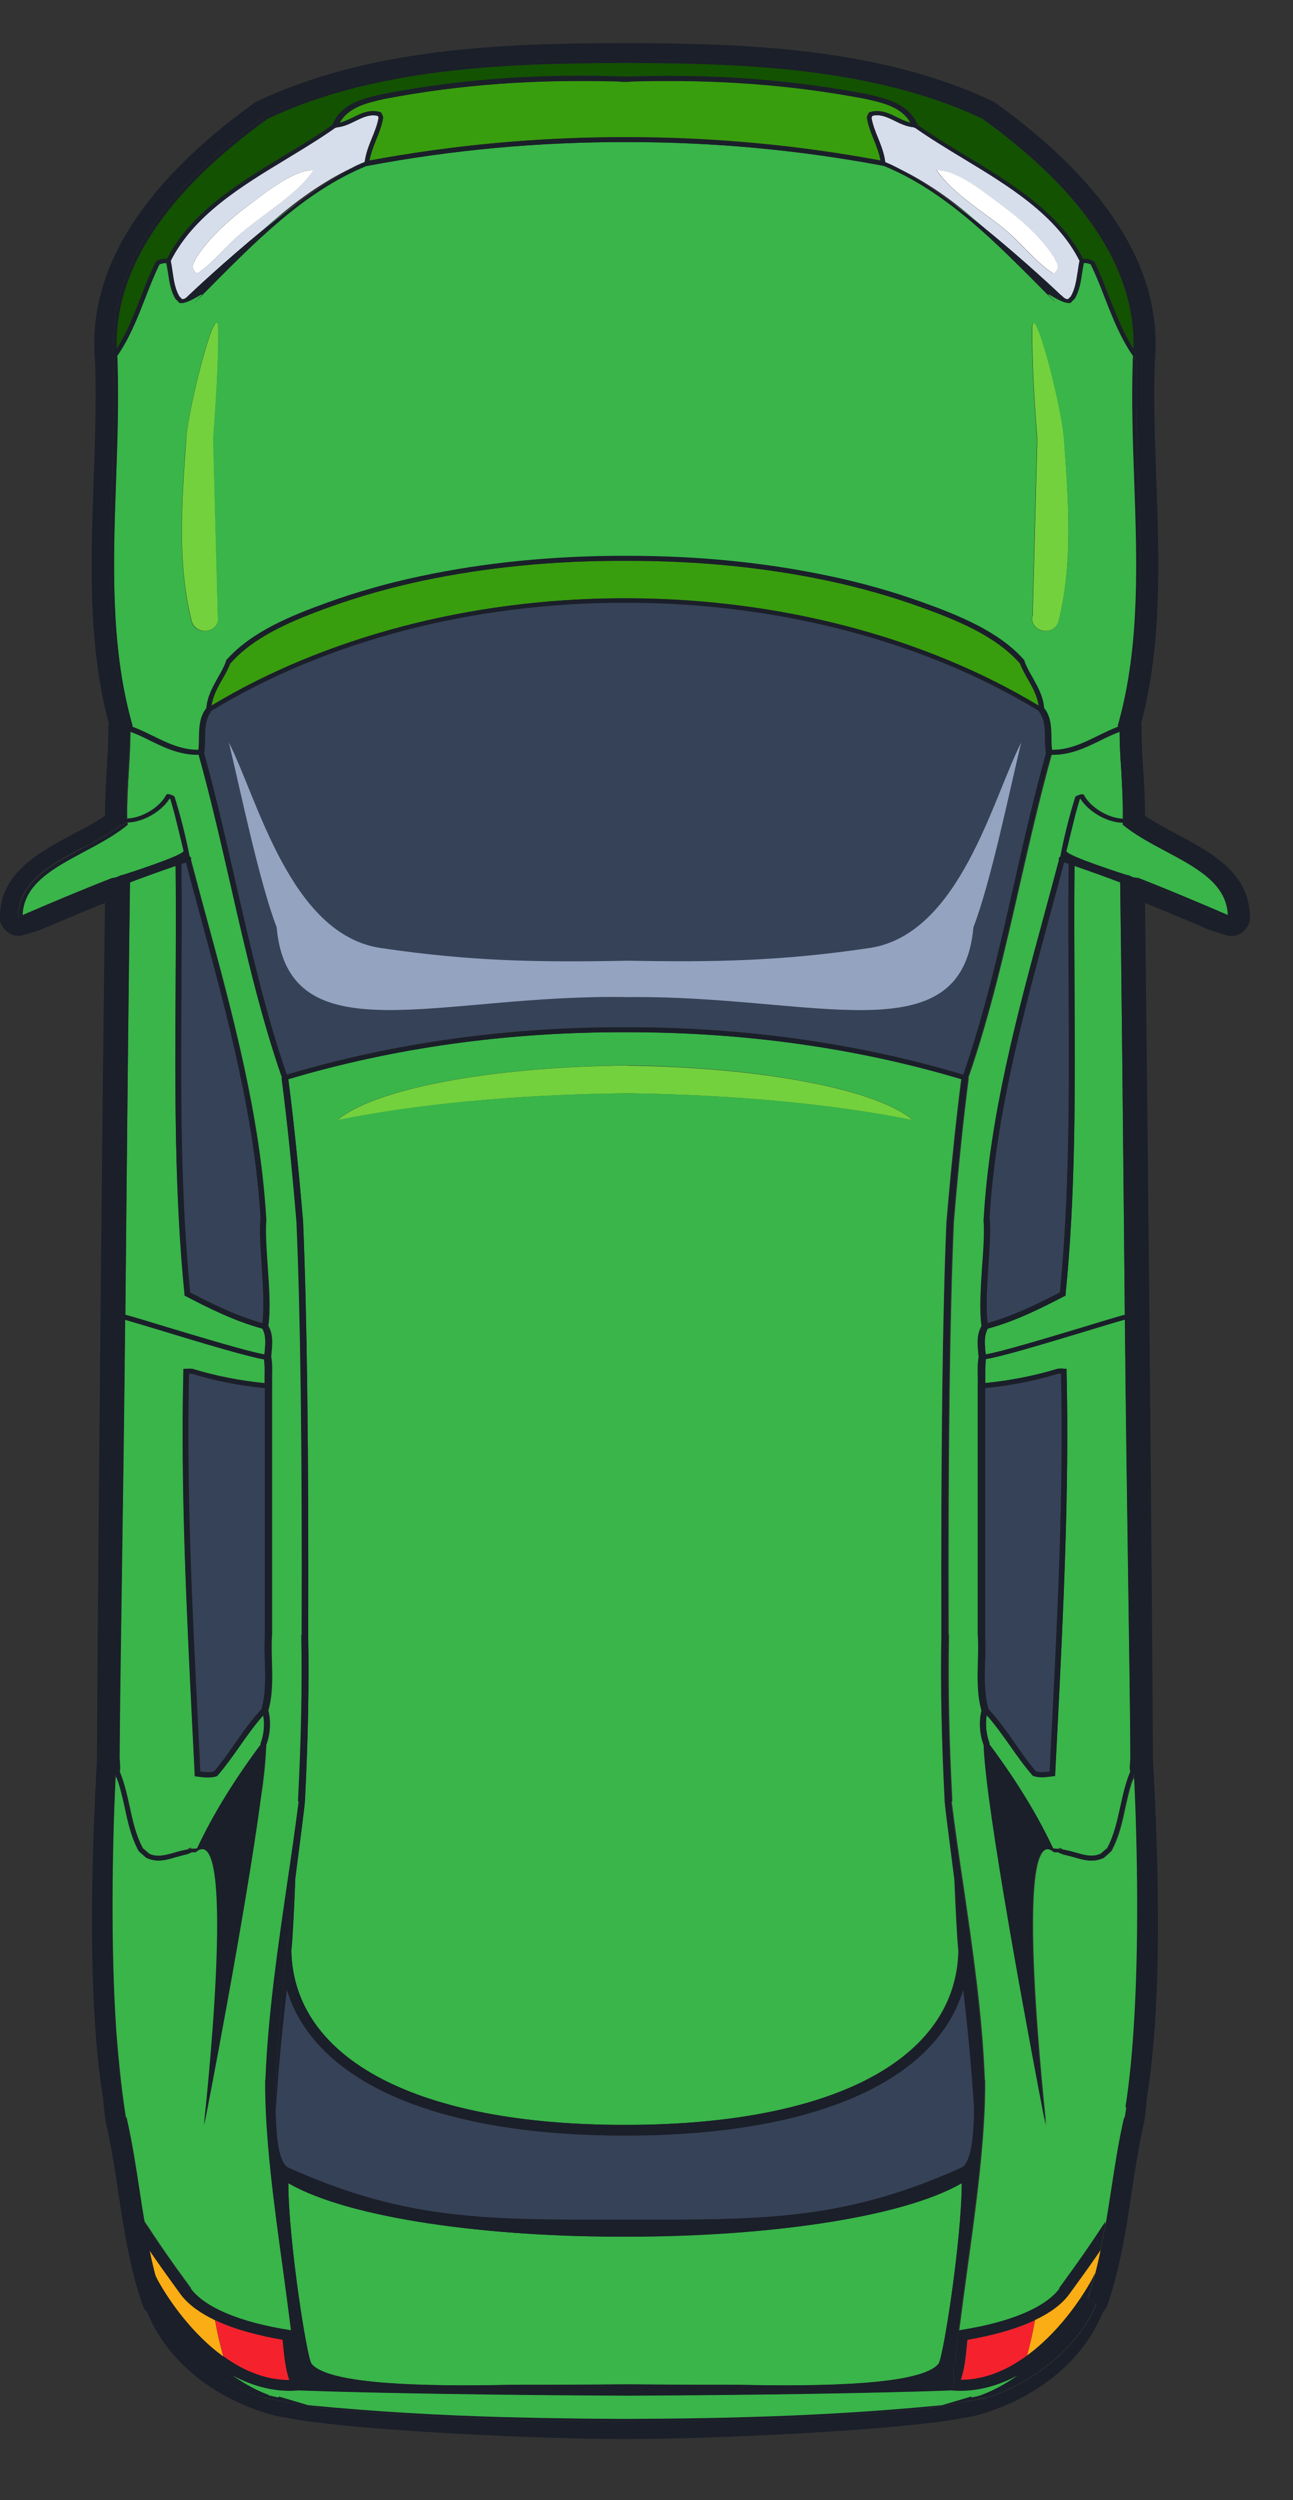 <svg width="15" height="29" viewBox="0 0 15 29" fill="none" xmlns="http://www.w3.org/2000/svg">
<rect x="0" y="0" width="15" height="29" fill="#333333" stroke="none"/>
<path d="M7.285 11.973C7.285 11.973 7.27 11.973 7.263 11.973C5.89 11.969 4.571 12.153 3.345 12.518C3.408 13.008 3.462 13.533 3.516 14.168C3.516 14.168 3.516 14.168 3.516 14.172C3.562 15.237 3.581 16.807 3.576 18.962C3.586 19.547 3.574 20.168 3.539 20.861C3.539 20.924 3.488 21.296 3.425 21.795C3.41 22.157 3.394 22.516 3.378 22.626C3.404 23.891 4.849 24.647 7.24 24.647L7.282 24.647C9.657 24.642 11.091 23.888 11.117 22.626C11.103 22.516 11.086 22.157 11.07 21.795C11.007 21.296 10.955 20.924 10.957 20.861C10.922 20.168 10.909 19.547 10.92 18.962C10.915 16.807 10.934 15.237 10.979 14.172C10.979 14.172 10.979 14.172 10.979 14.168C11.033 13.533 11.088 13.008 11.15 12.518C9.938 12.156 8.635 11.973 7.278 11.973L7.285 11.973ZM7.285 12.681C5.998 12.692 4.824 12.805 3.918 12.989C4.332 12.634 5.675 12.373 7.285 12.357C8.866 12.38 10.176 12.639 10.585 12.989C9.695 12.809 8.546 12.697 7.285 12.681Z" fill="#39B54A"/>
<path d="M7.285 24.771L7.259 24.771L7.242 24.771C5.064 24.771 3.647 24.147 3.326 23.078C3.277 23.505 3.226 24.008 3.198 24.479C3.203 24.838 3.244 25.093 3.343 25.142C4.651 25.733 5.581 25.749 7.013 25.746C7.104 25.746 7.193 25.746 7.283 25.746C7.352 25.746 7.418 25.746 7.486 25.746C8.918 25.749 9.847 25.733 11.156 25.142C11.255 25.091 11.295 24.838 11.3 24.479C11.273 24.008 11.224 23.505 11.173 23.078C10.852 24.143 9.446 24.766 7.283 24.77L7.285 24.771Z" fill="#364258"/>
<path d="M7.285 24.647L7.259 24.647L7.242 24.647C4.851 24.647 3.408 23.891 3.38 22.626C3.394 22.516 3.411 22.157 3.427 21.795C3.324 22.607 3.19 23.758 3.2 24.479C3.228 24.008 3.277 23.505 3.328 23.078C3.649 24.147 5.065 24.771 7.243 24.771L7.285 24.771C9.449 24.766 10.855 24.143 11.175 23.078C11.224 23.505 11.274 24.008 11.302 24.479C11.313 23.758 11.178 22.607 11.075 21.795C11.091 22.157 11.107 22.516 11.123 22.626C11.096 23.888 9.662 24.64 7.287 24.647L7.285 24.647Z" fill="#1A1F29"/>
<path d="M11.433 15.689C11.433 15.689 11.433 15.703 11.435 15.71C11.618 15.68 12.163 15.515 12.569 15.393C12.762 15.335 12.935 15.281 13.049 15.25C13.028 13.129 13.007 11.035 12.995 10.235C12.823 10.17 12.645 10.106 12.466 10.044C12.46 10.511 12.462 10.991 12.466 11.456C12.473 12.636 12.478 13.857 12.362 15.013L12.362 15.029L12.345 15.036C12.085 15.171 11.79 15.321 11.46 15.411C11.414 15.491 11.423 15.591 11.433 15.689Z" fill="#39B54A"/>
<path d="M11.466 19.818C11.466 19.818 11.466 19.821 11.466 19.823C11.582 19.946 11.68 20.082 11.772 20.217C11.849 20.329 11.929 20.443 12.02 20.549C12.067 20.563 12.125 20.556 12.179 20.549C12.188 20.381 12.195 20.215 12.204 20.047C12.272 18.691 12.342 17.288 12.31 15.934C12.298 15.934 12.287 15.934 12.273 15.935C12.015 16.016 11.722 16.072 11.43 16.102L11.43 18.966C11.43 18.966 11.43 18.968 11.43 18.969C11.435 19.069 11.433 19.172 11.43 19.272C11.425 19.456 11.419 19.645 11.468 19.82L11.466 19.818Z" fill="#364258"/>
<path d="M12.845 21.438C12.927 21.288 12.963 21.114 13 20.948C13.03 20.813 13.061 20.673 13.115 20.546C13.101 20.533 13.115 20.411 13.115 20.392C13.112 19.522 13.072 17.458 13.051 15.306C12.939 15.337 12.773 15.388 12.588 15.444C12.155 15.575 11.624 15.734 11.438 15.764C11.43 15.825 11.43 15.886 11.431 15.953C11.431 15.983 11.431 16.012 11.431 16.042C11.716 16.014 12.003 15.958 12.259 15.879C12.279 15.876 12.294 15.874 12.308 15.874C12.32 15.874 12.333 15.874 12.345 15.876L12.373 15.876L12.373 15.904C12.406 17.269 12.336 18.682 12.268 20.049C12.259 20.226 12.251 20.401 12.242 20.575L12.242 20.6L12.198 20.605C12.132 20.614 12.057 20.623 11.989 20.6L11.98 20.596L11.975 20.589C11.88 20.479 11.797 20.36 11.716 20.247C11.632 20.128 11.545 20.005 11.447 19.895C11.43 20 11.438 20.115 11.479 20.22C11.479 20.224 11.479 20.226 11.479 20.229C11.479 20.229 11.479 20.233 11.479 20.234C11.788 20.649 12.036 21.053 12.217 21.44C12.217 21.44 12.228 21.44 12.242 21.443L12.286 21.443C12.286 21.443 12.291 21.434 12.294 21.431C12.294 21.431 12.314 21.442 12.341 21.456C12.357 21.457 12.369 21.459 12.369 21.461C12.406 21.468 12.443 21.478 12.479 21.489C12.581 21.518 12.677 21.547 12.773 21.503C12.787 21.492 12.799 21.48 12.813 21.468C12.824 21.459 12.834 21.448 12.846 21.44L12.845 21.438Z" fill="#39B54A"/>
<path d="M11.458 15.346C11.767 15.26 12.048 15.118 12.296 14.991C12.411 13.841 12.404 12.629 12.397 11.454C12.396 10.982 12.392 10.494 12.397 10.02C12.38 10.014 12.362 10.008 12.345 10.002C12.287 10.219 12.23 10.436 12.17 10.653C11.865 11.783 11.549 12.95 11.479 14.131C11.479 14.131 11.48 14.133 11.48 14.135C11.493 14.282 11.48 14.48 11.465 14.69C11.449 14.928 11.433 15.172 11.456 15.346L11.458 15.346Z" fill="#364258"/>
<path d="M13.168 20.614C13.157 20.625 13.145 20.644 13.131 20.677C13.101 20.77 13.08 20.866 13.059 20.959C13.023 21.13 12.984 21.309 12.897 21.468L12.89 21.477C12.878 21.487 12.866 21.497 12.855 21.508C12.841 21.52 12.825 21.534 12.811 21.547L12.806 21.55C12.686 21.608 12.572 21.575 12.462 21.541C12.425 21.531 12.39 21.522 12.357 21.515C12.347 21.52 12.319 21.505 12.3 21.494C12.291 21.491 12.286 21.489 12.284 21.485L12.235 21.485C11.734 21.051 12.141 24.652 12.139 24.65C12.136 24.649 11.65 22.148 11.479 20.841C11.453 20.675 11.433 20.507 11.425 20.341C11.423 20.306 11.421 20.273 11.419 20.243C11.37 20.112 11.364 19.965 11.395 19.839C11.395 19.839 11.395 19.839 11.393 19.837C11.342 19.652 11.348 19.457 11.353 19.27C11.357 19.172 11.358 19.069 11.353 18.971C11.353 18.971 11.351 18.968 11.351 18.966L11.351 16.077C11.353 16.037 11.351 15.997 11.351 15.956C11.351 15.885 11.348 15.809 11.362 15.738C11.362 15.725 11.36 15.713 11.358 15.699C11.348 15.596 11.337 15.48 11.395 15.381C11.367 15.2 11.384 14.943 11.402 14.691C11.416 14.483 11.428 14.287 11.418 14.146C11.418 14.144 11.419 14.14 11.419 14.139C11.489 12.95 11.805 11.778 12.113 10.644C12.174 10.421 12.233 10.198 12.293 9.976C12.289 9.967 12.287 9.959 12.293 9.952C12.296 9.945 12.301 9.941 12.308 9.936C12.354 9.705 12.413 9.467 12.481 9.25L12.485 9.239L12.495 9.234C12.509 9.227 12.53 9.217 12.553 9.215L12.572 9.215L12.581 9.229C12.651 9.36 12.853 9.491 13.033 9.497C13.037 9.311 13.026 9.124 13.016 8.944C13.007 8.795 12.998 8.641 12.996 8.487C12.92 8.515 12.845 8.55 12.768 8.589C12.595 8.674 12.415 8.76 12.202 8.755C12.066 9.243 11.949 9.754 11.835 10.251C11.664 11.003 11.486 11.782 11.236 12.499C11.236 12.503 11.239 12.504 11.239 12.508C11.175 13.003 11.121 13.533 11.067 14.175L11.067 14.177C11.021 15.241 11 16.807 11.007 18.959C11.007 18.962 11.011 18.964 11.011 18.968C11 19.557 11.012 20.183 11.049 20.885C11.049 20.89 11.046 20.896 11.042 20.901C11.082 21.219 11.129 21.547 11.177 21.861C11.285 22.603 11.398 23.368 11.426 24.12C11.426 24.12 11.426 24.12 11.426 24.122C11.426 24.124 11.43 24.125 11.43 24.127C11.435 24.789 11.327 25.576 11.222 26.335C11.189 26.578 11.157 26.811 11.129 27.033L11.159 27.028C11.734 26.936 12.137 26.764 12.298 26.547C12.553 26.199 12.632 26.082 12.74 25.919C12.77 25.875 12.801 25.826 12.839 25.77C12.86 25.648 12.88 25.527 12.897 25.406C12.939 25.132 12.983 24.846 13.045 24.573C13.045 24.566 13.052 24.563 13.056 24.558C13.063 24.521 13.068 24.483 13.073 24.444C13.107 24.216 13.14 23.902 13.168 23.55C13.232 22.577 13.213 21.433 13.175 20.616L13.168 20.614Z" fill="#39B54A"/>
<path d="M11.383 27.788L11.388 27.78L11.344 27.793L11.365 27.789L11.383 27.788Z" fill="#39B54A"/>
<path d="M10.888 27.417C10.944 27.347 11.157 25.971 11.157 25.322C10.455 25.728 8.866 25.942 7.285 25.942C5.682 25.951 4.057 25.735 3.345 25.322C3.345 25.971 3.56 27.349 3.614 27.417C3.809 27.662 4.952 27.681 5.902 27.662C5.989 27.66 6.559 27.662 7.285 27.656C7.978 27.662 8.516 27.66 8.6 27.662C9.549 27.681 10.691 27.662 10.888 27.417Z" fill="#39B54A"/>
<path d="M10.216 1.861C10.202 1.779 10.172 1.702 10.139 1.62C10.106 1.539 10.073 1.455 10.059 1.368L10.059 1.362L10.059 1.357C10.064 1.343 10.069 1.329 10.078 1.312L10.083 1.303L10.094 1.299C10.122 1.291 10.149 1.287 10.176 1.287C10.26 1.287 10.335 1.324 10.41 1.361C10.462 1.387 10.511 1.411 10.563 1.422C10.46 1.243 10.254 1.194 10.071 1.152L10.041 1.145C9.173 0.979 8.302 0.916 7.315 0.944C7.311 0.944 7.308 0.948 7.303 0.948C7.297 0.948 7.292 0.948 7.287 0.948C7.287 0.948 7.273 0.948 7.266 0.948C7.245 0.948 7.224 0.948 7.203 0.948C7.198 0.948 7.196 0.946 7.191 0.944C6.202 0.916 5.331 0.981 4.464 1.145L4.435 1.152C4.25 1.194 4.045 1.242 3.942 1.422C3.993 1.41 4.044 1.385 4.096 1.361C4.169 1.324 4.246 1.287 4.33 1.287C4.356 1.287 4.384 1.291 4.412 1.299L4.421 1.303L4.426 1.312C4.437 1.329 4.442 1.343 4.445 1.357L4.445 1.362L4.445 1.368C4.431 1.455 4.398 1.539 4.365 1.62C4.332 1.7 4.302 1.779 4.288 1.861C5.249 1.683 6.241 1.59 7.236 1.59C7.247 1.59 7.255 1.59 7.266 1.59C7.273 1.59 7.28 1.59 7.287 1.59C8.277 1.59 9.262 1.683 10.218 1.861L10.216 1.861Z" fill="#389E0D"/>
<path d="M14.146 10.573L14.243 10.615C14.229 10.251 13.884 10.067 13.517 9.871C13.363 9.789 13.203 9.703 13.072 9.603L13.024 9.567L13.024 9.54C12.83 9.535 12.621 9.404 12.534 9.262C12.53 9.262 12.528 9.264 12.525 9.266C12.506 9.325 12.49 9.39 12.472 9.451C12.439 9.581 12.409 9.712 12.387 9.799C12.382 9.824 12.376 9.847 12.371 9.871C12.371 9.927 13.073 10.149 13.073 10.149C13.092 10.149 13.108 10.156 13.122 10.165C13.129 10.169 13.14 10.172 13.147 10.176L13.203 10.183C13.578 10.33 13.918 10.475 14.144 10.571L14.146 10.573Z" fill="#39B54A"/>
<path d="M11.024 2.337C11.164 2.44 11.306 2.551 11.44 2.659C11.407 2.629 11.374 2.601 11.341 2.572C11.238 2.489 11.133 2.411 11.024 2.337Z" fill="#39B54A"/>
<path d="M11.393 1.375C10.143 0.787 8.632 0.734 7.311 0.731L7.285 0.731L7.259 0.731L7.191 0.731C5.872 0.734 4.36 0.787 3.109 1.375C1.916 2.234 1.328 3.132 1.354 4.047C1.469 3.863 1.551 3.658 1.63 3.457C1.684 3.319 1.738 3.175 1.804 3.041L1.804 3.035L1.813 3.032C1.852 3.006 1.899 3.002 1.939 3C2.217 2.461 2.767 2.127 3.299 1.805C3.497 1.685 3.684 1.571 3.858 1.448C3.858 1.448 3.858 1.448 3.858 1.445C3.963 1.202 4.215 1.146 4.417 1.098L4.449 1.091C5.191 0.95 5.933 0.88 6.749 0.88C6.917 0.88 7.089 0.883 7.264 0.89C7.271 0.89 7.278 0.89 7.285 0.89C7.444 0.885 7.601 0.881 7.753 0.881C8.569 0.881 9.311 0.95 10.053 1.093L10.085 1.1C10.287 1.146 10.541 1.203 10.644 1.447C10.644 1.447 10.644 1.448 10.644 1.45C10.818 1.574 11.005 1.688 11.203 1.807C11.735 2.129 12.286 2.463 12.563 3.002C12.603 3.004 12.651 3.007 12.689 3.034L12.694 3.037L12.698 3.042C12.764 3.177 12.82 3.319 12.872 3.459C12.951 3.66 13.031 3.866 13.148 4.048C13.175 3.133 12.586 2.236 11.393 1.377L11.393 1.375Z" fill="#135200"/>
<path d="M12.502 3.151C12.508 3.109 12.514 3.067 12.523 3.025C12.254 2.493 11.706 2.161 11.177 1.84C10.986 1.725 10.791 1.606 10.614 1.482C10.607 1.482 10.602 1.48 10.597 1.476C10.522 1.469 10.452 1.438 10.385 1.405C10.296 1.361 10.213 1.321 10.12 1.343C10.115 1.352 10.113 1.359 10.109 1.368C10.123 1.448 10.155 1.529 10.186 1.604C10.221 1.692 10.258 1.783 10.268 1.879C10.268 1.879 10.27 1.881 10.27 1.882C10.319 1.902 10.371 1.926 10.424 1.954C10.756 2.113 11.053 2.325 11.337 2.573C11.37 2.601 11.404 2.631 11.437 2.661C11.903 3.041 12.289 3.41 12.308 3.427C12.338 3.457 12.361 3.475 12.389 3.473C12.399 3.462 12.408 3.452 12.42 3.441C12.471 3.356 12.486 3.252 12.501 3.154L12.502 3.151ZM12.216 3.172C12.022 3.048 11.861 2.838 11.685 2.687C11.425 2.465 11.049 2.25 10.864 1.973C11.107 1.972 11.435 2.246 11.615 2.379C11.849 2.552 12.109 2.785 12.249 3.03L12.232 3.014C12.277 3.072 12.277 3.135 12.214 3.172L12.216 3.172Z" fill="#D7DEEB"/>
<path d="M13.092 9.57C13.07 9.57 13.05 9.558 13.04 9.541C13.037 9.541 13.031 9.541 13.028 9.541L13.028 9.567L13.075 9.604C13.206 9.703 13.365 9.789 13.52 9.871C13.887 10.066 14.233 10.251 14.247 10.615L14.149 10.573C13.924 10.477 13.583 10.331 13.208 10.184L13.152 10.178C13.356 10.261 13.924 10.524 14.13 10.611L14.25 10.662C14.25 10.662 14.257 10.662 14.261 10.662C14.275 10.662 14.285 10.659 14.297 10.657C14.312 10.239 13.922 10.032 13.546 9.833C13.393 9.751 13.236 9.667 13.108 9.569C13.105 9.569 13.101 9.569 13.098 9.569L13.092 9.57Z" fill="#1A1F29"/>
<path d="M13.122 10.168C13.11 10.158 13.093 10.153 13.073 10.153C13.079 10.153 13.096 10.158 13.122 10.168Z" fill="#1A1F29"/>
<path d="M13.14 4.199L13.14 4.209C13.126 4.655 13.141 5.119 13.159 5.567C13.192 6.505 13.227 7.476 12.981 8.372L12.967 8.422L12.974 8.431C12.974 8.431 12.988 8.426 12.993 8.424C12.995 8.407 13.007 8.393 13.023 8.382C13.271 7.481 13.237 6.508 13.204 5.565C13.188 5.116 13.171 4.65 13.187 4.202C13.187 4.199 13.187 4.195 13.187 4.192C13.171 4.172 13.159 4.152 13.145 4.132C13.145 4.153 13.145 4.174 13.141 4.195L13.141 4.202L13.14 4.199Z" fill="#1A1F29"/>
<path d="M13.026 9.491C13.026 9.491 13.028 9.491 13.03 9.491C13.033 9.306 13.023 9.119 13.01 8.939C13.002 8.79 12.993 8.636 12.991 8.482C12.991 8.482 12.989 8.482 12.988 8.482C12.988 8.636 12.998 8.788 13.007 8.939C13.017 9.121 13.028 9.308 13.024 9.491L13.026 9.491Z" fill="#1A1F29"/>
<path d="M11.978 7.147C11.959 7.222 12.011 7.297 12.095 7.315C12.179 7.332 12.261 7.285 12.28 7.208C12.448 6.541 12.397 5.831 12.343 5.08C12.313 4.681 11.975 3.387 11.975 3.835C11.975 4.283 12.004 4.695 12.034 5.1L11.98 7.147L11.978 7.147Z" fill="#73D13D"/>
<path d="M11.225 27.14C11.211 27.226 11.211 27.417 11.147 27.606C11.431 27.606 11.69 27.492 11.914 27.329C11.952 27.191 11.983 27.053 12.008 26.913C11.767 27.027 11.479 27.097 11.227 27.14L11.225 27.14Z" fill="#F5222D"/>
<path d="M12.008 26.913C11.983 27.053 11.952 27.191 11.914 27.329C12.27 27.07 12.535 26.687 12.668 26.449C12.706 26.379 12.677 26.433 12.706 26.369C12.729 26.281 12.75 26.192 12.768 26.101C12.687 26.22 12.595 26.351 12.404 26.612C12.313 26.736 12.172 26.834 12.006 26.911L12.008 26.913Z" fill="#FAAD14"/>
<path d="M13.08 25.726C13.075 25.761 13.068 25.796 13.063 25.831C13.072 25.795 13.077 25.761 13.08 25.726Z" fill="#1A1F29"/>
<path d="M12.291 26.544C12.13 26.762 11.727 26.934 11.152 27.025L11.122 27.03C11.108 27.144 11.094 27.256 11.084 27.364C11.093 27.375 11.096 27.387 11.087 27.399L11.075 27.415C11.028 27.558 11.127 27.719 11.012 27.725C11.302 27.756 11.569 27.679 11.802 27.555C11.648 27.662 11.491 27.746 11.344 27.793L11.388 27.782L11.384 27.788L11.365 27.788L11.344 27.793C11.32 27.798 11.297 27.803 11.274 27.809L11.265 27.798L10.928 27.898C10.155 27.973 9.412 28.015 8.672 28.036C8.22 28.05 7.767 28.055 7.31 28.057L7.193 28.057C6.735 28.055 6.283 28.05 5.83 28.036C5.091 28.015 4.347 27.973 3.574 27.898L3.237 27.798L3.226 27.809C3.205 27.803 3.181 27.798 3.158 27.793L3.137 27.789L3.118 27.789L3.114 27.782L3.158 27.793C3.011 27.747 2.854 27.663 2.7 27.555C2.933 27.679 3.2 27.756 3.49 27.725C3.375 27.721 3.474 27.558 3.427 27.415L3.415 27.399C3.406 27.389 3.409 27.375 3.418 27.364C3.408 27.256 3.394 27.144 3.38 27.03L3.35 27.025C2.775 26.932 2.372 26.761 2.211 26.544C1.956 26.195 1.878 26.078 1.769 25.916C1.74 25.872 1.708 25.823 1.67 25.767C1.689 25.879 1.71 25.989 1.733 26.101C1.813 26.22 1.906 26.351 2.096 26.612C2.187 26.736 2.328 26.834 2.494 26.911C2.735 27.025 3.023 27.095 3.275 27.139C3.289 27.224 3.289 27.415 3.354 27.604C3.069 27.604 2.81 27.49 2.587 27.327C2.231 27.069 1.965 26.685 1.832 26.447C1.794 26.377 1.824 26.432 1.794 26.367C1.82 26.465 1.848 26.561 1.879 26.654C1.878 26.649 1.876 26.647 1.879 26.656L1.785 26.729C1.993 27.242 2.547 27.655 3.057 27.812C3.06 27.812 3.064 27.809 3.067 27.809C3.069 27.809 3.071 27.809 3.072 27.809C3.17 27.831 3.277 27.852 3.387 27.873C3.429 27.88 3.495 27.893 3.556 27.903C3.623 27.915 3.691 27.926 3.761 27.936C4.798 28.036 5.888 28.081 7.264 28.081L7.282 28.081C8.633 28.081 9.709 28.036 10.735 27.936C10.804 27.926 10.873 27.915 10.939 27.903C11.002 27.893 11.066 27.88 11.108 27.873C11.218 27.852 11.325 27.831 11.423 27.809C11.424 27.809 11.426 27.809 11.428 27.809C11.431 27.809 11.435 27.812 11.438 27.812C11.948 27.655 12.502 27.242 12.71 26.729L12.616 26.656C12.621 26.645 12.619 26.649 12.616 26.654C12.649 26.559 12.677 26.463 12.701 26.367C12.671 26.432 12.701 26.376 12.663 26.447C12.532 26.685 12.264 27.069 11.908 27.327C11.685 27.49 11.426 27.604 11.142 27.604C11.204 27.415 11.206 27.224 11.22 27.139C11.472 27.095 11.761 27.025 12.001 26.911C12.165 26.832 12.308 26.734 12.399 26.612C12.589 26.351 12.682 26.218 12.762 26.101C12.785 25.991 12.806 25.879 12.825 25.767C12.787 25.823 12.755 25.87 12.726 25.916C12.617 26.078 12.539 26.195 12.284 26.544L12.291 26.544Z" fill="#1A1F29"/>
<path d="M12.252 3.03C12.114 2.785 11.852 2.552 11.618 2.379C11.437 2.246 11.11 1.971 10.867 1.973C11.051 2.25 11.428 2.465 11.688 2.687C11.863 2.837 12.024 3.047 12.219 3.172C12.282 3.135 12.282 3.07 12.237 3.014L12.254 3.03L12.252 3.03Z" fill="white"/>
<path d="M2.159 15.036L2.143 15.029L2.143 15.013C2.025 13.855 2.031 12.636 2.038 11.456C2.04 10.991 2.044 10.511 2.038 10.044C1.859 10.106 1.68 10.17 1.509 10.235C1.497 11.036 1.474 13.129 1.455 15.25C1.569 15.281 1.743 15.334 1.935 15.393C2.342 15.515 2.886 15.68 3.069 15.71C3.069 15.703 3.069 15.696 3.071 15.689C3.081 15.591 3.09 15.491 3.045 15.411C2.716 15.323 2.421 15.171 2.159 15.036Z" fill="#39B54A"/>
<path d="M2.447 8.254C2.382 8.342 2.381 8.449 2.379 8.564C2.379 8.618 2.379 8.674 2.368 8.729C2.368 8.729 2.367 8.73 2.367 8.732C2.503 9.222 2.62 9.736 2.733 10.235C2.903 10.982 3.079 11.752 3.327 12.464C4.541 12.102 5.842 11.916 7.201 11.915L7.203 11.915C7.203 11.915 7.217 11.915 7.224 11.915C7.236 11.915 7.25 11.915 7.264 11.915C7.271 11.915 7.278 11.915 7.285 11.915C7.285 11.915 7.294 11.915 7.299 11.915L7.301 11.915C8.66 11.916 9.963 12.102 11.175 12.464C11.421 11.754 11.597 10.982 11.768 10.235C11.882 9.736 11.999 9.222 12.135 8.732C12.135 8.732 12.133 8.73 12.133 8.729C12.125 8.674 12.125 8.618 12.123 8.564C12.123 8.449 12.12 8.34 12.055 8.254C12.053 8.253 12.055 8.249 12.053 8.246C10.727 7.439 9.04 6.995 7.285 6.989C7.285 6.989 7.271 6.989 7.264 6.989C5.491 6.986 3.785 7.43 2.447 8.246C2.447 8.249 2.447 8.251 2.445 8.254L2.447 8.254ZM4.415 10.998C5.453 11.152 6.242 11.166 7.285 11.143C8.293 11.164 9.072 11.148 10.086 10.998C11.138 10.842 11.517 9.255 11.847 8.615C11.716 9.157 11.496 10.228 11.293 10.756C11.157 12.265 9.433 11.542 7.285 11.566C5.105 11.524 3.347 12.28 3.209 10.756C3.006 10.23 2.786 9.157 2.655 8.615C2.985 9.257 3.366 10.842 4.415 10.998Z" fill="#364258"/>
<path d="M3.074 19.268C3.071 19.169 3.069 19.067 3.074 18.966C3.074 18.966 3.074 18.964 3.074 18.962L3.074 16.098C2.783 16.07 2.489 16.012 2.231 15.932C2.219 15.93 2.206 15.93 2.194 15.93C2.163 17.284 2.232 18.688 2.301 20.044C2.309 20.211 2.318 20.379 2.325 20.546C2.381 20.553 2.437 20.558 2.484 20.546C2.575 20.441 2.655 20.325 2.732 20.213C2.826 20.078 2.924 19.942 3.038 19.82C3.038 19.82 3.038 19.816 3.038 19.814C3.087 19.639 3.081 19.449 3.076 19.267L3.074 19.268Z" fill="#364258"/>
<path d="M3.055 19.895C2.957 20.005 2.87 20.128 2.786 20.247C2.706 20.362 2.622 20.481 2.527 20.59L2.522 20.596L2.513 20.6C2.445 20.623 2.37 20.614 2.304 20.605L2.262 20.6L2.262 20.576C2.253 20.401 2.243 20.224 2.234 20.049C2.166 18.682 2.096 17.269 2.129 15.904L2.129 15.878L2.159 15.876C2.171 15.876 2.183 15.874 2.196 15.874C2.211 15.874 2.227 15.874 2.244 15.879C2.501 15.958 2.788 16.014 3.072 16.042C3.072 16.012 3.072 15.983 3.072 15.953C3.072 15.888 3.074 15.825 3.065 15.764C2.878 15.736 2.349 15.575 1.916 15.444C1.731 15.388 1.565 15.337 1.453 15.306C1.432 17.458 1.392 19.522 1.389 20.392C1.389 20.411 1.403 20.534 1.389 20.546C1.443 20.674 1.474 20.813 1.504 20.948C1.539 21.114 1.577 21.288 1.659 21.438C1.67 21.447 1.682 21.457 1.693 21.466C1.705 21.478 1.719 21.489 1.733 21.501C1.827 21.545 1.925 21.517 2.026 21.487C2.063 21.477 2.1 21.466 2.136 21.459C2.136 21.459 2.148 21.457 2.164 21.454C2.192 21.44 2.21 21.429 2.211 21.429C2.217 21.433 2.218 21.438 2.22 21.442L2.264 21.442C2.278 21.442 2.288 21.438 2.288 21.438C2.47 21.051 2.718 20.645 3.027 20.233C3.027 20.233 3.027 20.229 3.027 20.227C3.027 20.224 3.025 20.222 3.027 20.218C3.065 20.112 3.076 19.998 3.058 19.893L3.055 19.895Z" fill="#39B54A"/>
<path d="M3.023 14.131C2.953 12.95 2.637 11.782 2.332 10.653C2.272 10.436 2.215 10.219 2.157 10.002C2.14 10.008 2.122 10.014 2.105 10.02C2.11 10.494 2.108 10.982 2.105 11.454C2.098 12.629 2.092 13.841 2.206 14.991C2.456 15.12 2.737 15.26 3.044 15.346C3.067 15.172 3.051 14.928 3.036 14.69C3.022 14.48 3.008 14.28 3.02 14.135C3.02 14.135 3.02 14.133 3.022 14.131L3.023 14.131Z" fill="#364258"/>
<path d="M3.82 7.04C3.413 7.187 2.954 7.371 2.674 7.689C2.674 7.689 2.673 7.689 2.671 7.689C2.645 7.756 2.61 7.819 2.575 7.88C2.517 7.98 2.466 8.076 2.451 8.184C3.773 7.388 5.448 6.949 7.189 6.939L7.238 6.939C7.238 6.939 7.243 6.939 7.245 6.939L7.28 6.939C7.28 6.939 7.282 6.939 7.283 6.939L7.31 6.939C9.051 6.947 10.726 7.388 12.048 8.184C12.032 8.076 11.982 7.98 11.924 7.88C11.889 7.819 11.854 7.756 11.828 7.689C11.828 7.689 11.826 7.689 11.825 7.689C11.545 7.371 11.086 7.187 10.679 7.04C10.335 6.916 9.973 6.814 9.605 6.736C8.876 6.582 8.094 6.503 7.282 6.505C7.282 6.505 7.268 6.505 7.261 6.505C6.431 6.501 5.633 6.58 4.891 6.737C4.522 6.816 4.161 6.918 3.817 7.042L3.82 7.04Z" fill="#389E0D"/>
<path d="M2.213 26.544C2.374 26.762 2.777 26.934 3.352 27.025L3.382 27.03C3.354 26.806 3.322 26.573 3.289 26.332C3.184 25.571 3.076 24.785 3.081 24.124C3.081 24.122 3.083 24.12 3.085 24.119C3.085 24.119 3.085 24.119 3.085 24.117C3.114 23.366 3.226 22.6 3.334 21.858C3.382 21.543 3.429 21.216 3.469 20.898C3.465 20.892 3.462 20.889 3.462 20.882C3.499 20.18 3.511 19.554 3.5 18.964C3.5 18.961 3.504 18.957 3.504 18.955C3.509 16.803 3.49 15.237 3.444 14.174C3.444 14.174 3.444 14.174 3.444 14.172C3.39 13.53 3.334 12.999 3.272 12.504C3.272 12.501 3.273 12.499 3.275 12.496C3.025 11.778 2.847 11.001 2.676 10.247C2.562 9.75 2.447 9.238 2.309 8.751C2.096 8.757 1.916 8.671 1.743 8.585C1.666 8.547 1.591 8.513 1.514 8.484C1.514 8.638 1.504 8.79 1.495 8.94C1.485 9.122 1.473 9.31 1.476 9.493C1.658 9.488 1.859 9.357 1.928 9.226L1.937 9.21L1.956 9.21C1.979 9.213 2 9.224 2.014 9.231L2.024 9.236L2.028 9.247C2.096 9.463 2.155 9.701 2.201 9.932C2.206 9.936 2.213 9.941 2.217 9.948C2.22 9.957 2.218 9.966 2.217 9.973C2.276 10.195 2.335 10.419 2.396 10.641C2.704 11.775 3.02 12.947 3.09 14.135C3.09 14.139 3.093 14.14 3.092 14.142C3.079 14.284 3.092 14.48 3.107 14.688C3.125 14.94 3.141 15.199 3.114 15.377C3.172 15.477 3.161 15.592 3.151 15.696C3.151 15.708 3.149 15.72 3.147 15.734C3.161 15.808 3.16 15.881 3.158 15.953C3.158 15.993 3.158 16.033 3.158 16.074L3.158 18.962C3.158 18.962 3.156 18.966 3.156 18.968C3.151 19.066 3.153 19.169 3.156 19.267C3.161 19.456 3.167 19.65 3.116 19.834C3.116 19.834 3.116 19.834 3.114 19.835C3.146 19.961 3.139 20.108 3.09 20.24C3.09 20.269 3.086 20.303 3.085 20.338C3.076 20.504 3.057 20.672 3.03 20.838C2.858 22.145 2.374 24.643 2.37 24.647C2.369 24.647 2.775 21.048 2.274 21.482L2.225 21.482C2.225 21.484 2.217 21.487 2.21 21.491C2.19 21.501 2.162 21.515 2.152 21.512C2.117 21.519 2.082 21.527 2.047 21.538C1.937 21.569 1.822 21.604 1.703 21.547L1.698 21.543C1.682 21.531 1.668 21.519 1.654 21.505C1.642 21.494 1.631 21.484 1.619 21.473L1.612 21.464C1.525 21.305 1.487 21.127 1.45 20.955C1.429 20.861 1.408 20.766 1.378 20.674C1.364 20.64 1.354 20.621 1.342 20.61C1.303 21.428 1.284 22.572 1.349 23.545C1.376 23.896 1.41 24.21 1.443 24.439C1.448 24.477 1.455 24.516 1.46 24.552C1.464 24.558 1.469 24.561 1.471 24.568C1.534 24.841 1.577 25.126 1.619 25.401C1.637 25.522 1.656 25.643 1.677 25.765C1.715 25.821 1.747 25.868 1.776 25.914C1.885 26.076 1.963 26.194 2.218 26.542L2.213 26.544Z" fill="#39B54A"/>
<path d="M3.12 27.788L3.139 27.789L3.158 27.793L3.116 27.78L3.12 27.788Z" fill="#39B54A"/>
<path d="M2.7 27.555C2.854 27.662 3.011 27.746 3.158 27.793C3.182 27.798 3.205 27.803 3.226 27.809L3.237 27.798L3.574 27.898C4.347 27.973 5.09 28.015 5.83 28.036C6.29 28.048 6.744 28.055 7.193 28.057L7.31 28.057C7.758 28.055 8.213 28.05 8.672 28.036C9.411 28.015 10.155 27.973 10.928 27.898L11.266 27.798L11.274 27.809C11.295 27.803 11.32 27.798 11.344 27.793C11.491 27.747 11.648 27.663 11.802 27.555C11.569 27.679 11.302 27.756 11.012 27.725C10.106 27.758 8.668 27.779 7.285 27.784C5.881 27.779 4.412 27.758 3.49 27.725C3.2 27.756 2.934 27.679 2.7 27.555Z" fill="#39B54A"/>
<path d="M1.431 9.603C1.3 9.703 1.141 9.789 0.985 9.871C0.618 10.065 0.273 10.251 0.259 10.615L0.356 10.573C0.582 10.476 0.922 10.331 1.298 10.184L1.354 10.177C1.354 10.177 1.371 10.17 1.378 10.167C1.392 10.156 1.408 10.151 1.427 10.151C1.427 10.151 2.129 9.929 2.129 9.873C2.124 9.848 2.119 9.826 2.113 9.801C2.091 9.712 2.061 9.582 2.028 9.453C2.01 9.39 1.995 9.327 1.975 9.268C1.972 9.268 1.97 9.266 1.967 9.264C1.879 9.406 1.67 9.537 1.476 9.542L1.476 9.568L1.429 9.605L1.431 9.603Z" fill="#39B54A"/>
<path d="M3.064 2.659C3.198 2.551 3.338 2.44 3.479 2.337C3.371 2.411 3.266 2.489 3.163 2.572C3.13 2.6 3.097 2.629 3.064 2.659Z" fill="#39B54A"/>
<path d="M1.362 4.199L1.362 4.209C1.376 4.655 1.361 5.119 1.345 5.567C1.312 6.505 1.277 7.476 1.523 8.372L1.537 8.422L1.53 8.431C1.612 8.461 1.693 8.501 1.771 8.54C1.935 8.62 2.105 8.702 2.3 8.701C2.306 8.657 2.307 8.613 2.307 8.566C2.309 8.447 2.311 8.323 2.388 8.221C2.388 8.221 2.391 8.22 2.393 8.218C2.402 8.085 2.465 7.973 2.526 7.863C2.561 7.803 2.596 7.74 2.62 7.675C2.62 7.67 2.62 7.663 2.625 7.658C2.915 7.329 3.382 7.142 3.797 6.991C4.145 6.867 4.508 6.764 4.88 6.685C5.615 6.529 6.403 6.451 7.222 6.451C7.236 6.451 7.25 6.451 7.264 6.451L7.285 6.451C8.102 6.451 8.888 6.529 9.622 6.685C9.994 6.764 10.357 6.867 10.705 6.991C11.121 7.142 11.587 7.329 11.877 7.658C11.882 7.663 11.882 7.668 11.882 7.675C11.906 7.74 11.941 7.803 11.976 7.863C12.037 7.971 12.1 8.085 12.109 8.218C12.111 8.218 12.113 8.22 12.114 8.221C12.191 8.324 12.193 8.447 12.195 8.566C12.195 8.613 12.197 8.657 12.202 8.701C12.397 8.702 12.567 8.62 12.731 8.54C12.809 8.501 12.888 8.463 12.972 8.431L12.965 8.422L12.979 8.372C13.225 7.476 13.19 6.505 13.157 5.567C13.141 5.119 13.126 4.657 13.14 4.209L13.14 4.199L13.14 4.192C13.141 4.171 13.141 4.15 13.143 4.129C13.003 3.928 12.911 3.698 12.823 3.473C12.771 3.338 12.717 3.198 12.652 3.067C12.628 3.053 12.598 3.051 12.57 3.049C12.563 3.086 12.556 3.123 12.551 3.159C12.535 3.263 12.52 3.371 12.464 3.466L12.458 3.471C12.446 3.481 12.436 3.492 12.424 3.506L12.418 3.511L12.409 3.511C12.368 3.521 12.288 3.488 12.17 3.415C12.17 3.415 12.165 3.415 12.162 3.415C12.16 3.415 12.158 3.415 12.155 3.415C12.151 3.415 12.357 3.623 12.141 3.406C11.556 2.817 10.981 2.222 10.247 1.922C10.244 1.922 10.242 1.924 10.239 1.922C9.276 1.741 8.281 1.648 7.283 1.648C7.283 1.648 7.268 1.648 7.262 1.648C6.248 1.646 5.238 1.739 4.26 1.924C4.257 1.924 4.255 1.924 4.251 1.924C3.518 2.223 2.943 2.82 2.358 3.408C2.141 3.625 2.348 3.415 2.344 3.417C2.342 3.417 2.341 3.417 2.337 3.417C2.334 3.417 2.332 3.417 2.328 3.417C2.211 3.491 2.131 3.524 2.089 3.515L2.08 3.515L2.075 3.508C2.063 3.494 2.052 3.483 2.04 3.473L2.035 3.467C1.977 3.373 1.963 3.266 1.948 3.161C1.942 3.124 1.935 3.088 1.928 3.051C1.899 3.051 1.869 3.056 1.846 3.069C1.782 3.2 1.728 3.34 1.675 3.474C1.588 3.7 1.495 3.929 1.356 4.131C1.356 4.152 1.356 4.173 1.359 4.194L1.359 4.201L1.362 4.199ZM12.341 5.082C12.396 5.833 12.448 6.543 12.278 7.21C12.259 7.285 12.177 7.334 12.093 7.317C12.01 7.299 11.957 7.224 11.976 7.149L12.03 5.102C12.001 4.697 11.971 4.279 11.971 3.837C11.971 3.394 12.31 4.683 12.34 5.082L12.341 5.082ZM2.161 5.082C2.19 4.683 2.529 3.389 2.529 3.837C2.529 4.285 2.5 4.697 2.47 5.102L2.524 7.149C2.543 7.224 2.491 7.299 2.407 7.317C2.323 7.334 2.241 7.287 2.222 7.21C2.054 6.543 2.105 5.833 2.159 5.082L2.161 5.082Z" fill="#39B54A"/>
<path d="M4.393 1.368C4.393 1.368 4.388 1.352 4.382 1.343C4.29 1.319 4.206 1.361 4.117 1.404C4.051 1.438 3.981 1.469 3.906 1.476C3.9 1.48 3.895 1.481 3.888 1.481C3.712 1.606 3.514 1.726 3.326 1.84C2.795 2.16 2.248 2.493 1.979 3.025C1.988 3.067 1.995 3.109 2 3.151C2.014 3.25 2.03 3.352 2.08 3.438C2.091 3.448 2.101 3.459 2.11 3.469C2.14 3.473 2.161 3.453 2.19 3.424C2.208 3.406 2.596 3.039 3.062 2.657C3.095 2.627 3.128 2.599 3.161 2.57C3.446 2.323 3.743 2.11 4.075 1.95C4.127 1.922 4.18 1.898 4.229 1.879C4.229 1.879 4.229 1.877 4.23 1.875C4.243 1.779 4.278 1.688 4.314 1.6C4.346 1.523 4.377 1.445 4.391 1.364L4.393 1.368ZM2.817 2.687C2.643 2.837 2.482 3.047 2.286 3.172C2.224 3.135 2.224 3.07 2.269 3.014L2.252 3.03C2.391 2.785 2.651 2.552 2.886 2.379C3.067 2.246 3.394 1.971 3.637 1.973C3.453 2.25 3.076 2.465 2.816 2.687L2.817 2.687Z" fill="#D7DEEB"/>
<path d="M0.259 10.664L0.379 10.613C0.583 10.525 1.153 10.263 1.357 10.179L1.301 10.186C0.926 10.333 0.585 10.478 0.36 10.574L0.262 10.616C0.276 10.252 0.622 10.069 0.989 9.873C1.144 9.79 1.303 9.705 1.434 9.605L1.481 9.568L1.481 9.542C1.481 9.542 1.472 9.542 1.467 9.542C1.457 9.559 1.438 9.57 1.415 9.572C1.415 9.572 1.408 9.572 1.404 9.572C1.277 9.67 1.12 9.754 0.966 9.836C0.59 10.035 0.203 10.244 0.215 10.66C0.227 10.664 0.238 10.664 0.252 10.665C0.255 10.665 0.259 10.665 0.262 10.665L0.259 10.664Z" fill="#1A1F29"/>
<path d="M1.429 10.153C1.41 10.153 1.394 10.16 1.38 10.168C1.406 10.158 1.424 10.153 1.429 10.153Z" fill="#1A1F29"/>
<path d="M1.354 4.046C1.327 3.131 1.916 2.234 3.109 1.375C4.36 0.787 5.87 0.734 7.191 0.731L7.243 0.731L7.261 0.731L7.313 0.731C8.632 0.734 10.144 0.787 11.395 1.375C12.588 2.234 13.176 3.131 13.15 4.046C13.164 4.067 13.178 4.087 13.192 4.108C13.246 3.158 12.652 2.227 11.419 1.34C10.179 0.754 8.703 0.691 7.287 0.689C7.287 0.689 7.273 0.689 7.266 0.689C5.835 0.689 4.339 0.748 3.086 1.34C1.853 2.227 1.258 3.158 1.314 4.108C1.327 4.087 1.343 4.067 1.355 4.046L1.354 4.046Z" fill="#1A1F29"/>
<path d="M1.511 8.422C1.511 8.422 1.525 8.426 1.532 8.429L1.539 8.421L1.525 8.37C1.279 7.474 1.314 6.503 1.347 5.565C1.363 5.117 1.378 4.655 1.364 4.208L1.364 4.197L1.364 4.19C1.363 4.169 1.363 4.148 1.361 4.127C1.347 4.146 1.333 4.167 1.319 4.187C1.319 4.19 1.319 4.194 1.319 4.197C1.333 4.645 1.317 5.11 1.302 5.56C1.268 6.503 1.235 7.478 1.483 8.377C1.499 8.386 1.511 8.4 1.513 8.419L1.511 8.422Z" fill="#1A1F29"/>
<path d="M1.514 8.482C1.514 8.482 1.513 8.482 1.511 8.482C1.511 8.636 1.502 8.79 1.492 8.939C1.481 9.121 1.469 9.308 1.472 9.491C1.472 9.491 1.474 9.491 1.476 9.491C1.472 9.306 1.483 9.119 1.495 8.939C1.504 8.79 1.513 8.636 1.514 8.482Z" fill="#1A1F29"/>
<path d="M2.409 7.315C2.493 7.297 2.545 7.222 2.526 7.147L2.472 5.1C2.501 4.696 2.531 4.277 2.531 3.835C2.531 3.392 2.192 4.682 2.162 5.08C2.108 5.831 2.056 6.541 2.225 7.208C2.245 7.283 2.327 7.332 2.41 7.315L2.409 7.315Z" fill="#73D13D"/>
<path d="M3.355 27.606C3.293 27.417 3.291 27.226 3.277 27.14C3.025 27.097 2.735 27.027 2.496 26.913C2.521 27.053 2.552 27.191 2.59 27.329C2.814 27.492 3.072 27.606 3.357 27.606L3.355 27.606Z" fill="#F5222D"/>
<path d="M2.589 27.329C2.55 27.191 2.519 27.053 2.494 26.913C2.33 26.834 2.187 26.736 2.096 26.614C1.906 26.353 1.813 26.22 1.733 26.103C1.752 26.192 1.771 26.281 1.794 26.37C1.824 26.435 1.794 26.379 1.832 26.451C1.963 26.689 2.231 27.072 2.587 27.331L2.589 27.329Z" fill="#FAAD14"/>
<path d="M1.439 25.831C1.434 25.796 1.427 25.761 1.422 25.726C1.425 25.76 1.431 25.795 1.439 25.831Z" fill="#1A1F29"/>
<path d="M0.002 10.692C0.002 10.692 0.074 10.891 0.259 10.849C0.311 10.837 0.466 10.786 0.466 10.786C0.653 10.707 0.919 10.594 1.218 10.473C1.191 12.427 1.132 18.604 1.125 20.404C1.057 21.636 1.015 23.265 1.2 24.36C1.195 24.383 1.223 24.595 1.228 24.617C1.289 24.881 1.333 25.163 1.373 25.434C1.389 25.53 1.403 25.628 1.418 25.727C1.424 25.762 1.431 25.797 1.436 25.831C1.488 26.141 1.553 26.451 1.658 26.747C1.666 26.773 1.682 26.796 1.705 26.815C2.129 27.838 3.287 28.05 3.313 28.041C3.9 28.171 5.975 28.285 7.173 28.291L7.217 28.291L7.241 28.291L7.285 28.291L7.329 28.291C8.527 28.286 10.602 28.171 11.185 28.043C11.211 28.052 12.371 27.84 12.796 26.817C12.816 26.797 12.832 26.775 12.843 26.748C12.947 26.451 13.012 26.141 13.065 25.833C13.07 25.798 13.077 25.763 13.082 25.728C13.098 25.63 13.113 25.532 13.127 25.436C13.169 25.165 13.211 24.883 13.272 24.619C13.278 24.596 13.306 24.384 13.3 24.362C13.485 23.267 13.444 21.638 13.375 20.406C13.368 18.605 13.309 12.429 13.283 10.475C13.582 10.594 13.849 10.707 14.034 10.788C14.034 10.788 14.189 10.839 14.242 10.851C14.427 10.893 14.498 10.694 14.498 10.694C14.533 10.144 14.062 9.894 13.646 9.672C13.515 9.602 13.389 9.535 13.283 9.462C13.283 9.281 13.274 9.101 13.262 8.928C13.251 8.765 13.241 8.597 13.243 8.435C13.243 8.421 13.243 8.408 13.237 8.394C13.482 7.478 13.447 6.503 13.414 5.562C13.398 5.116 13.382 4.654 13.396 4.213L13.396 4.207C13.496 3.161 12.874 2.146 11.545 1.191L11.517 1.175C10.221 0.561 8.677 0.505 7.329 0.5L7.172 0.5C5.823 0.503 4.279 0.561 2.983 1.175L2.955 1.191C1.626 2.146 1.003 3.161 1.104 4.207L1.104 4.213C1.118 4.654 1.102 5.116 1.087 5.562C1.053 6.505 1.018 7.478 1.263 8.394C1.259 8.408 1.258 8.421 1.258 8.435C1.258 8.597 1.247 8.765 1.238 8.928C1.228 9.103 1.218 9.281 1.218 9.462C1.113 9.535 0.987 9.602 0.854 9.672C0.439 9.894 -0.035 10.144 0.002 10.694L0.002 10.692ZM3.036 14.691C3.051 14.929 3.067 15.174 3.044 15.348C2.735 15.262 2.454 15.12 2.206 14.992C2.091 13.843 2.098 12.63 2.105 11.456C2.107 10.984 2.11 10.496 2.105 10.022C2.122 10.016 2.14 10.009 2.157 10.004C2.215 10.221 2.272 10.438 2.332 10.655C2.637 11.785 2.954 12.952 3.023 14.133C3.023 14.133 3.023 14.135 3.022 14.137C3.009 14.284 3.022 14.482 3.037 14.691L3.036 14.691ZM3.023 20.231C3.023 20.231 3.023 20.234 3.023 20.236C2.714 20.651 2.466 21.055 2.285 21.442C2.285 21.442 2.274 21.442 2.26 21.445C2.232 21.449 2.189 21.454 2.161 21.457C2.145 21.459 2.133 21.461 2.133 21.463C2.096 21.47 2.059 21.48 2.023 21.491C1.921 21.52 1.825 21.548 1.729 21.505C1.715 21.494 1.703 21.482 1.689 21.47C1.679 21.461 1.668 21.45 1.656 21.442C1.574 21.291 1.537 21.118 1.5 20.952C1.471 20.817 1.439 20.677 1.385 20.549C1.399 20.537 1.385 20.415 1.385 20.395C1.389 19.526 1.429 17.461 1.45 15.309C1.562 15.341 1.729 15.391 1.913 15.447C2.346 15.579 2.877 15.738 3.062 15.768C3.071 15.829 3.071 15.89 3.069 15.956C3.069 15.986 3.069 16.016 3.069 16.046C2.784 16.018 2.498 15.962 2.241 15.883C2.222 15.88 2.206 15.878 2.192 15.878C2.18 15.878 2.168 15.878 2.155 15.879L2.127 15.879L2.127 15.907C2.094 17.272 2.164 18.686 2.232 20.052C2.241 20.229 2.25 20.404 2.258 20.579L2.258 20.604L2.302 20.609C2.369 20.617 2.444 20.626 2.512 20.604L2.52 20.6L2.526 20.593C2.62 20.483 2.704 20.364 2.784 20.25C2.868 20.131 2.954 20.009 3.053 19.898C3.071 20.003 3.062 20.119 3.022 20.224C3.022 20.227 3.022 20.229 3.022 20.233L3.023 20.231ZM3.036 19.818C3.036 19.818 3.036 19.821 3.036 19.823C2.92 19.946 2.823 20.082 2.73 20.217C2.653 20.329 2.573 20.443 2.482 20.549C2.433 20.563 2.377 20.556 2.323 20.549C2.314 20.381 2.307 20.215 2.299 20.047C2.231 18.691 2.161 17.288 2.192 15.934C2.204 15.934 2.215 15.934 2.229 15.935C2.487 16.016 2.781 16.072 3.072 16.102L3.072 18.966C3.072 18.966 3.072 18.968 3.072 18.969C3.067 19.069 3.069 19.172 3.072 19.272C3.078 19.456 3.083 19.645 3.034 19.82L3.036 19.818ZM3.069 15.689C3.069 15.689 3.069 15.703 3.067 15.71C2.884 15.68 2.339 15.515 1.934 15.393C1.74 15.335 1.567 15.281 1.453 15.25C1.474 13.129 1.495 11.035 1.507 10.235C1.679 10.17 1.857 10.106 2.037 10.044C2.042 10.511 2.04 10.991 2.037 11.456C2.03 12.636 2.024 13.857 2.14 15.013L2.14 15.029L2.157 15.036C2.417 15.171 2.713 15.321 3.043 15.411C3.088 15.491 3.079 15.591 3.069 15.689ZM13.066 24.442C13.061 24.481 13.054 24.519 13.049 24.556C13.045 24.561 13.04 24.565 13.038 24.572C12.975 24.845 12.932 25.13 12.89 25.405C12.871 25.525 12.853 25.646 12.832 25.768C12.813 25.881 12.792 25.991 12.769 26.103C12.75 26.192 12.731 26.281 12.708 26.37C12.682 26.468 12.656 26.565 12.623 26.657C12.624 26.652 12.626 26.65 12.623 26.659L12.717 26.733C12.509 27.245 11.955 27.658 11.445 27.816C11.442 27.816 11.164 27.868 11.159 27.868C11.159 27.868 11.142 27.872 11.114 27.875C11.072 27.882 11.005 27.894 10.944 27.905C10.86 27.921 10.784 27.935 10.782 27.935C10.768 27.935 10.754 27.936 10.74 27.938C9.715 28.038 8.639 28.081 7.287 28.083C7.287 28.083 7.275 28.083 7.269 28.083C5.893 28.083 4.803 28.04 3.766 27.938C3.752 27.938 3.738 27.936 3.724 27.935C3.724 27.935 3.645 27.921 3.561 27.905C3.499 27.894 3.434 27.882 3.392 27.875C3.366 27.87 3.347 27.868 3.347 27.868C3.343 27.868 3.065 27.814 3.06 27.816C2.55 27.658 1.998 27.245 1.789 26.733L1.883 26.659C1.878 26.649 1.879 26.652 1.883 26.657C1.85 26.563 1.822 26.467 1.797 26.37C1.775 26.283 1.754 26.194 1.736 26.103C1.714 25.992 1.693 25.881 1.673 25.768C1.652 25.646 1.633 25.525 1.616 25.405C1.574 25.13 1.53 24.845 1.467 24.572C1.467 24.565 1.46 24.561 1.457 24.556C1.45 24.519 1.445 24.481 1.439 24.442C1.397 24.175 1.366 23.872 1.345 23.548C1.28 22.575 1.3 21.431 1.338 20.614C1.338 20.604 1.338 20.591 1.338 20.581C1.35 20.612 1.362 20.644 1.373 20.677C1.403 20.77 1.424 20.866 1.445 20.959C1.481 21.13 1.52 21.309 1.607 21.468L1.614 21.477C1.626 21.487 1.638 21.498 1.649 21.508C1.663 21.52 1.679 21.534 1.693 21.547L1.698 21.55C1.818 21.608 1.932 21.575 2.042 21.541C2.072 21.533 2.168 21.51 2.204 21.494C2.213 21.491 2.218 21.489 2.22 21.485L2.269 21.485C2.77 21.051 2.363 24.652 2.365 24.651C2.369 24.649 2.854 22.148 3.025 20.841C3.051 20.642 3.071 20.471 3.079 20.341C3.081 20.306 3.083 20.273 3.085 20.243C3.134 20.112 3.14 19.965 3.109 19.839C3.109 19.839 3.109 19.839 3.111 19.837C3.161 19.652 3.156 19.457 3.151 19.27C3.147 19.172 3.146 19.069 3.151 18.971C3.151 18.971 3.153 18.968 3.153 18.966L3.153 16.077C3.153 16.037 3.153 15.997 3.153 15.956C3.154 15.885 3.156 15.809 3.142 15.738C3.142 15.726 3.144 15.713 3.146 15.699C3.156 15.596 3.167 15.48 3.109 15.381C3.137 15.201 3.12 14.943 3.102 14.691C3.088 14.483 3.076 14.287 3.086 14.146C3.086 14.144 3.085 14.14 3.085 14.139C3.015 12.95 2.699 11.778 2.391 10.645C2.33 10.421 2.271 10.198 2.211 9.976C2.215 9.967 2.217 9.959 2.211 9.952C2.208 9.945 2.203 9.941 2.196 9.936C2.15 9.705 2.091 9.467 2.023 9.25L2.019 9.24L2.009 9.234C1.995 9.227 1.974 9.217 1.951 9.215L1.932 9.215L1.923 9.229C1.853 9.36 1.651 9.491 1.471 9.497C1.471 9.497 1.469 9.497 1.467 9.497C1.464 9.311 1.474 9.124 1.486 8.944C1.495 8.795 1.504 8.641 1.506 8.487C1.506 8.487 1.507 8.487 1.509 8.487C1.586 8.515 1.661 8.55 1.738 8.589C1.911 8.674 2.091 8.76 2.304 8.755C2.44 9.243 2.557 9.754 2.671 10.251C2.842 11.003 3.02 11.782 3.27 12.499C3.27 12.503 3.266 12.504 3.266 12.508C3.331 13.003 3.385 13.533 3.439 14.175L3.439 14.177C3.485 15.241 3.506 16.807 3.499 18.959C3.499 18.962 3.495 18.964 3.495 18.968C3.506 19.557 3.493 20.184 3.457 20.885C3.457 20.89 3.46 20.896 3.464 20.901C3.423 21.219 3.376 21.547 3.329 21.861C3.221 22.603 3.109 23.368 3.079 24.12C3.079 24.12 3.079 24.12 3.079 24.122C3.079 24.124 3.076 24.126 3.076 24.127C3.071 24.789 3.179 25.576 3.284 26.335C3.317 26.579 3.348 26.811 3.376 27.034C3.39 27.147 3.404 27.259 3.415 27.368C3.406 27.378 3.402 27.39 3.411 27.403L3.423 27.418C3.471 27.562 3.371 27.723 3.486 27.728C4.408 27.761 5.877 27.782 7.282 27.788C8.665 27.782 10.102 27.761 11.009 27.728C11.124 27.725 11.024 27.562 11.072 27.418L11.084 27.403C11.093 27.392 11.089 27.378 11.08 27.368C11.091 27.259 11.105 27.147 11.119 27.034C11.147 26.809 11.178 26.577 11.211 26.335C11.316 25.574 11.425 24.789 11.419 24.127C11.419 24.126 11.418 24.124 11.416 24.122C11.416 24.122 11.416 24.122 11.416 24.12C11.386 23.37 11.274 22.603 11.166 21.861C11.119 21.547 11.072 21.219 11.031 20.901C11.035 20.896 11.039 20.892 11.039 20.885C11.002 20.184 10.99 19.557 11 18.968C11 18.964 10.996 18.961 10.996 18.959C10.991 16.807 11.011 15.241 11.056 14.177C11.056 14.177 11.056 14.177 11.056 14.175C11.11 13.533 11.166 13.003 11.229 12.508C11.229 12.504 11.227 12.503 11.225 12.499C11.475 11.782 11.653 11.005 11.824 10.251C11.938 9.754 12.053 9.241 12.191 8.755C12.404 8.76 12.584 8.674 12.757 8.589C12.834 8.55 12.909 8.517 12.986 8.487C12.986 8.487 12.988 8.487 12.989 8.487C12.989 8.641 12.998 8.795 13.009 8.944C13.019 9.126 13.031 9.313 13.028 9.497C13.028 9.497 13.026 9.497 13.024 9.497C12.843 9.491 12.642 9.36 12.572 9.229L12.563 9.213L12.544 9.213C12.521 9.217 12.5 9.227 12.486 9.234L12.476 9.24L12.472 9.25C12.404 9.467 12.345 9.705 12.3 9.936C12.294 9.939 12.287 9.945 12.284 9.952C12.28 9.96 12.282 9.969 12.284 9.976C12.224 10.198 12.165 10.422 12.104 10.645C11.796 11.778 11.48 12.95 11.411 14.139C11.411 14.142 11.407 14.144 11.409 14.146C11.421 14.287 11.409 14.483 11.393 14.691C11.376 14.943 11.36 15.202 11.386 15.381C11.328 15.48 11.339 15.596 11.349 15.699C11.349 15.711 11.351 15.724 11.353 15.738C11.339 15.811 11.341 15.885 11.342 15.956C11.342 15.997 11.344 16.037 11.342 16.077L11.342 18.966C11.342 18.966 11.344 18.969 11.344 18.971C11.349 19.069 11.348 19.172 11.344 19.27C11.339 19.459 11.334 19.654 11.384 19.837C11.384 19.837 11.384 19.837 11.386 19.839C11.355 19.965 11.362 20.112 11.411 20.243C11.411 20.273 11.414 20.306 11.416 20.341C11.425 20.472 11.444 20.644 11.47 20.841C11.643 22.148 12.127 24.647 12.13 24.651C12.132 24.651 11.725 21.051 12.226 21.485L12.275 21.485C12.275 21.487 12.284 21.491 12.291 21.494C12.329 21.51 12.424 21.533 12.453 21.541C12.563 21.573 12.678 21.608 12.797 21.55L12.803 21.547C12.818 21.534 12.832 21.522 12.846 21.508C12.858 21.498 12.869 21.487 12.881 21.477L12.888 21.468C12.975 21.309 13.014 21.13 13.05 20.959C13.072 20.864 13.092 20.77 13.122 20.677C13.133 20.644 13.143 20.612 13.157 20.581C13.157 20.591 13.157 20.604 13.157 20.614C13.195 21.431 13.215 22.575 13.15 23.548C13.129 23.872 13.098 24.175 13.056 24.442L13.066 24.442ZM7.264 6.505C7.264 6.505 7.278 6.505 7.285 6.505C8.099 6.505 8.88 6.582 9.608 6.737C9.977 6.816 10.338 6.918 10.682 7.042C11.089 7.189 11.549 7.373 11.828 7.691C11.828 7.691 11.83 7.691 11.831 7.691C11.858 7.758 11.893 7.821 11.928 7.882C11.985 7.982 12.036 8.078 12.052 8.186C10.729 7.39 9.054 6.951 7.313 6.94L7.287 6.94L7.283 6.94L7.248 6.94C7.248 6.94 7.243 6.94 7.241 6.94L7.193 6.94C5.451 6.949 3.776 7.39 2.454 8.186C2.47 8.078 2.52 7.982 2.578 7.882C2.613 7.821 2.648 7.758 2.674 7.691C2.674 7.691 2.676 7.691 2.678 7.691C2.957 7.373 3.416 7.189 3.823 7.042C4.167 6.918 4.529 6.816 4.898 6.737C5.64 6.58 6.438 6.501 7.268 6.505L7.264 6.505ZM7.264 6.991C7.264 6.991 7.278 6.991 7.285 6.991C9.04 6.996 10.728 7.439 12.053 8.247C12.053 8.251 12.053 8.253 12.055 8.256C12.12 8.344 12.121 8.45 12.123 8.566C12.123 8.62 12.123 8.676 12.134 8.73C12.134 8.73 12.135 8.732 12.135 8.734C11.999 9.224 11.88 9.738 11.768 10.237C11.599 10.984 11.423 11.754 11.175 12.466C9.961 12.104 8.66 11.918 7.301 11.916L7.299 11.916C7.299 11.916 7.29 11.916 7.285 11.916C7.285 11.916 7.271 11.916 7.264 11.916C7.25 11.916 7.238 11.916 7.224 11.916C7.217 11.916 7.21 11.916 7.203 11.916L7.201 11.916C5.842 11.918 4.539 12.104 3.327 12.466C3.081 11.755 2.905 10.984 2.734 10.237C2.62 9.738 2.503 9.224 2.367 8.734C2.367 8.734 2.369 8.732 2.369 8.73C2.377 8.676 2.377 8.62 2.379 8.566C2.379 8.45 2.382 8.342 2.447 8.256C2.449 8.254 2.447 8.251 2.449 8.247C3.787 7.432 5.493 6.988 7.266 6.991L7.264 6.991ZM10.983 14.172C10.937 15.237 10.918 16.807 10.923 18.962C10.913 19.547 10.925 20.168 10.96 20.861C10.96 20.924 11.011 21.296 11.073 21.795C11.176 22.607 11.311 23.758 11.3 24.479C11.295 24.838 11.255 25.093 11.155 25.142C9.847 25.733 8.918 25.749 7.486 25.746C7.418 25.746 7.351 25.746 7.283 25.746C7.193 25.746 7.103 25.746 7.013 25.746C5.58 25.749 4.651 25.733 3.343 25.142C3.244 25.091 3.203 24.838 3.198 24.479C3.188 23.758 3.322 22.607 3.425 21.795C3.488 21.296 3.54 20.924 3.539 20.861C3.574 20.168 3.586 19.547 3.575 18.962C3.581 16.807 3.561 15.237 3.516 14.172C3.516 14.172 3.516 14.172 3.516 14.168C3.462 13.533 3.408 13.008 3.345 12.518C4.571 12.153 5.89 11.969 7.262 11.973C7.269 11.973 7.278 11.973 7.285 11.973C8.642 11.973 9.945 12.156 11.157 12.518C11.094 13.008 11.04 13.533 10.986 14.168C10.986 14.168 10.986 14.168 10.986 14.172L10.983 14.172ZM7.285 27.658C6.557 27.663 5.989 27.662 5.902 27.663C4.953 27.683 3.811 27.663 3.614 27.418C3.558 27.348 3.345 25.973 3.345 25.324C4.057 25.735 5.682 25.951 7.285 25.944C8.866 25.944 10.455 25.73 11.157 25.324C11.157 25.973 10.942 27.35 10.888 27.418C10.693 27.663 9.55 27.683 8.6 27.663C8.516 27.662 7.98 27.663 7.285 27.658ZM12.479 21.489C12.443 21.478 12.406 21.468 12.369 21.461C12.369 21.461 12.357 21.459 12.341 21.456C12.313 21.452 12.27 21.447 12.242 21.443C12.228 21.443 12.217 21.44 12.217 21.44C12.036 21.053 11.788 20.647 11.479 20.234C11.479 20.234 11.479 20.231 11.479 20.229C11.479 20.226 11.479 20.224 11.479 20.22C11.44 20.114 11.43 20 11.447 19.895C11.545 20.005 11.632 20.128 11.716 20.247C11.796 20.362 11.88 20.481 11.975 20.59L11.98 20.596L11.989 20.6C12.057 20.623 12.132 20.614 12.198 20.605L12.24 20.6L12.24 20.576C12.249 20.401 12.259 20.224 12.268 20.049C12.336 18.682 12.406 17.269 12.373 15.904L12.373 15.878L12.343 15.876C12.331 15.876 12.319 15.874 12.306 15.874C12.291 15.874 12.275 15.874 12.258 15.88C12.001 15.958 11.714 16.014 11.43 16.042C11.43 16.012 11.43 15.983 11.43 15.953C11.43 15.888 11.43 15.825 11.437 15.764C11.624 15.736 12.153 15.575 12.586 15.444C12.771 15.388 12.937 15.337 13.049 15.306C13.07 17.458 13.11 19.522 13.113 20.392C13.113 20.411 13.099 20.534 13.113 20.546C13.059 20.674 13.028 20.814 12.998 20.948C12.961 21.114 12.925 21.288 12.843 21.438C12.832 21.447 12.82 21.457 12.809 21.466C12.797 21.478 12.783 21.489 12.769 21.501C12.673 21.545 12.577 21.517 12.476 21.487L12.479 21.489ZM11.48 14.135C11.48 14.135 11.48 14.133 11.479 14.132C11.549 12.95 11.865 11.782 12.17 10.653C12.23 10.436 12.287 10.219 12.345 10.002C12.362 10.008 12.38 10.015 12.397 10.02C12.392 10.494 12.394 10.982 12.397 11.455C12.404 12.629 12.409 13.841 12.296 14.991C12.046 15.12 11.765 15.26 11.458 15.346C11.435 15.173 11.451 14.928 11.466 14.69C11.48 14.48 11.494 14.28 11.482 14.135L11.48 14.135ZM11.459 15.411C11.788 15.323 12.083 15.171 12.345 15.036L12.361 15.029L12.361 15.013C12.479 13.855 12.472 12.636 12.465 11.456C12.464 10.991 12.46 10.511 12.465 10.044C12.645 10.106 12.823 10.17 12.995 10.235C13.007 11.036 13.03 13.129 13.049 15.25C12.935 15.281 12.761 15.334 12.569 15.393C12.163 15.515 11.618 15.68 11.435 15.71C11.435 15.703 11.435 15.696 11.433 15.689C11.423 15.591 11.414 15.491 11.459 15.411ZM11.428 19.27C11.431 19.171 11.433 19.069 11.428 18.968C11.428 18.968 11.428 18.966 11.428 18.964L11.428 16.1C11.72 16.072 12.013 16.014 12.271 15.934C12.284 15.932 12.296 15.932 12.308 15.932C12.34 17.286 12.27 18.689 12.202 20.045C12.193 20.213 12.184 20.381 12.177 20.547C12.121 20.555 12.065 20.56 12.018 20.547C11.928 20.443 11.847 20.327 11.77 20.215C11.676 20.08 11.578 19.944 11.465 19.821C11.465 19.821 11.465 19.818 11.465 19.816C11.416 19.641 11.421 19.451 11.426 19.268L11.428 19.27ZM13.541 9.833C13.917 10.032 14.305 10.24 14.292 10.657C14.28 10.66 14.27 10.66 14.256 10.662C14.252 10.662 14.249 10.662 14.245 10.662L14.125 10.611C13.92 10.524 13.351 10.261 13.147 10.177C13.138 10.174 13.129 10.17 13.122 10.167C13.096 10.156 13.079 10.151 13.073 10.151C13.073 10.151 12.371 9.929 12.371 9.873C12.369 9.873 12.368 9.873 12.369 9.873C12.375 9.855 12.382 9.831 12.389 9.803C12.411 9.714 12.441 9.584 12.474 9.455C12.492 9.39 12.509 9.327 12.527 9.269C12.53 9.269 12.532 9.268 12.535 9.266C12.623 9.407 12.832 9.539 13.026 9.544C13.031 9.544 13.035 9.544 13.038 9.544C13.049 9.561 13.068 9.572 13.091 9.574C13.091 9.574 13.098 9.574 13.101 9.574C13.229 9.672 13.386 9.756 13.54 9.838L13.541 9.833ZM3.085 1.34C4.337 0.748 5.834 0.691 7.264 0.689C7.271 0.689 7.278 0.689 7.285 0.689C8.702 0.691 10.177 0.754 11.418 1.34C12.65 2.227 13.246 3.158 13.19 4.108C13.176 4.087 13.161 4.068 13.148 4.047C13.033 3.863 12.951 3.658 12.872 3.457C12.818 3.319 12.764 3.175 12.698 3.04L12.694 3.035L12.689 3.032C12.65 3.005 12.603 3.002 12.563 3C12.286 2.461 11.735 2.127 11.203 1.805C11.005 1.685 10.818 1.571 10.644 1.448C10.644 1.448 10.644 1.448 10.644 1.445C10.539 1.202 10.287 1.146 10.085 1.098L10.053 1.091C9.311 0.95 8.569 0.88 7.753 0.88C7.599 0.88 7.442 0.883 7.285 0.888C7.285 0.888 7.271 0.888 7.264 0.888C7.089 0.883 6.917 0.878 6.749 0.878C5.933 0.878 5.191 0.946 4.449 1.09L4.417 1.097C4.215 1.142 3.961 1.2 3.858 1.443C3.858 1.443 3.858 1.445 3.858 1.447C3.684 1.571 3.497 1.685 3.299 1.803C2.767 2.125 2.217 2.46 1.939 2.998C1.899 3 1.852 3.004 1.813 3.03L1.808 3.033L1.808 3.039C1.738 3.173 1.684 3.315 1.63 3.455C1.551 3.656 1.471 3.863 1.354 4.045C1.34 4.066 1.326 4.085 1.312 4.106C1.258 3.156 1.852 2.225 3.085 1.338L3.085 1.34ZM12.31 3.425C12.293 3.408 11.905 3.04 11.438 2.659C11.304 2.551 11.164 2.44 11.023 2.337C10.815 2.185 10.609 2.048 10.425 1.954C10.373 1.926 10.321 1.901 10.272 1.882C10.272 1.882 10.272 1.88 10.27 1.879C10.258 1.782 10.223 1.692 10.188 1.604C10.156 1.527 10.125 1.448 10.111 1.368C10.114 1.359 10.116 1.352 10.121 1.343C10.214 1.319 10.298 1.361 10.387 1.405C10.453 1.438 10.523 1.469 10.598 1.476C10.604 1.48 10.609 1.482 10.616 1.482C10.792 1.606 10.99 1.726 11.178 1.84C11.709 2.16 12.256 2.493 12.525 3.025C12.516 3.067 12.509 3.109 12.504 3.151C12.49 3.25 12.474 3.352 12.424 3.438C12.413 3.448 12.402 3.459 12.392 3.469C12.362 3.473 12.341 3.453 12.312 3.424L12.31 3.425ZM7.264 1.592C7.254 1.592 7.245 1.592 7.234 1.592C6.239 1.592 5.247 1.683 4.286 1.863C4.3 1.781 4.33 1.704 4.363 1.622C4.396 1.541 4.429 1.457 4.443 1.37L4.443 1.364L4.443 1.359C4.438 1.345 4.433 1.331 4.424 1.314L4.419 1.305L4.41 1.301C4.382 1.293 4.354 1.289 4.328 1.289C4.244 1.289 4.169 1.326 4.094 1.363C4.042 1.389 3.993 1.413 3.94 1.424C4.043 1.245 4.25 1.196 4.433 1.154L4.463 1.147C5.331 0.981 6.202 0.918 7.189 0.946C7.193 0.946 7.196 0.95 7.201 0.95C7.222 0.95 7.243 0.95 7.264 0.95C7.271 0.95 7.278 0.95 7.285 0.95C7.285 0.95 7.296 0.95 7.301 0.95C7.306 0.95 7.308 0.948 7.313 0.946C8.3 0.918 9.173 0.983 10.039 1.147L10.069 1.154C10.254 1.196 10.459 1.244 10.562 1.424C10.511 1.412 10.46 1.387 10.408 1.363C10.335 1.326 10.258 1.289 10.174 1.289C10.148 1.289 10.12 1.293 10.092 1.301L10.081 1.305L10.076 1.314C10.066 1.331 10.06 1.345 10.057 1.359L10.057 1.364L10.057 1.37C10.071 1.457 10.104 1.541 10.137 1.622C10.17 1.702 10.2 1.781 10.214 1.863C9.259 1.685 8.274 1.594 7.283 1.592C7.283 1.592 7.269 1.592 7.262 1.592L7.264 1.592ZM4.23 1.882C4.181 1.901 4.129 1.926 4.077 1.954C3.892 2.05 3.685 2.187 3.479 2.337C3.34 2.44 3.198 2.551 3.064 2.659C2.597 3.039 2.211 3.408 2.192 3.425C2.162 3.455 2.141 3.473 2.112 3.471C2.101 3.46 2.093 3.45 2.082 3.439C2.031 3.354 2.016 3.25 2.002 3.152C1.996 3.11 1.99 3.068 1.981 3.026C2.25 2.495 2.798 2.162 3.327 1.842C3.518 1.726 3.713 1.608 3.89 1.483C3.897 1.483 3.902 1.482 3.907 1.478C3.982 1.471 4.052 1.44 4.119 1.406C4.208 1.363 4.291 1.322 4.384 1.345C4.388 1.354 4.391 1.361 4.395 1.37C4.381 1.45 4.349 1.531 4.318 1.606C4.283 1.693 4.246 1.784 4.234 1.88C4.234 1.88 4.232 1.882 4.232 1.884L4.23 1.882ZM1.3 5.563C1.315 5.114 1.333 4.648 1.317 4.2C1.317 4.197 1.317 4.194 1.317 4.19C1.333 4.171 1.345 4.15 1.359 4.131C1.499 3.929 1.591 3.7 1.679 3.474C1.731 3.34 1.785 3.2 1.85 3.068C1.874 3.054 1.904 3.053 1.932 3.051C1.939 3.088 1.946 3.124 1.951 3.161C1.967 3.264 1.983 3.373 2.038 3.467L2.044 3.473C2.056 3.483 2.066 3.494 2.079 3.508L2.084 3.513L2.093 3.513C2.134 3.522 2.214 3.49 2.332 3.417C2.332 3.417 2.337 3.417 2.341 3.417C2.342 3.417 2.344 3.417 2.348 3.417C2.351 3.417 2.145 3.625 2.362 3.408C2.947 2.818 3.521 2.223 4.255 1.924C4.258 1.924 4.26 1.926 4.264 1.924C5.242 1.739 6.251 1.646 7.266 1.648C7.273 1.648 7.28 1.648 7.287 1.648C8.286 1.648 9.28 1.74 10.242 1.922C10.245 1.922 10.247 1.922 10.251 1.922C10.984 2.222 11.559 2.818 12.144 3.406C12.361 3.623 12.155 3.413 12.158 3.415C12.16 3.415 12.162 3.415 12.165 3.415C12.168 3.415 12.17 3.415 12.174 3.415C12.291 3.49 12.371 3.522 12.413 3.513L12.422 3.513L12.427 3.506C12.439 3.492 12.45 3.481 12.462 3.471L12.467 3.466C12.525 3.371 12.539 3.264 12.555 3.159C12.56 3.123 12.567 3.086 12.574 3.049C12.603 3.049 12.633 3.054 12.656 3.067C12.72 3.198 12.775 3.338 12.827 3.473C12.914 3.698 13.007 3.928 13.147 4.129C13.161 4.148 13.175 4.169 13.188 4.188C13.188 4.192 13.188 4.195 13.188 4.199C13.175 4.647 13.19 5.112 13.206 5.562C13.239 6.505 13.272 7.479 13.024 8.379C13.009 8.387 12.996 8.401 12.995 8.421C12.988 8.422 12.981 8.424 12.975 8.428C12.893 8.457 12.813 8.498 12.734 8.536C12.57 8.617 12.401 8.699 12.205 8.697C12.2 8.653 12.198 8.61 12.198 8.562C12.196 8.443 12.195 8.319 12.118 8.218C12.118 8.218 12.114 8.216 12.113 8.214C12.104 8.081 12.041 7.969 11.98 7.859C11.945 7.8 11.91 7.737 11.886 7.672C11.886 7.667 11.886 7.66 11.88 7.654C11.59 7.325 11.124 7.138 10.708 6.988C10.361 6.863 9.998 6.76 9.625 6.682C8.892 6.526 8.106 6.447 7.289 6.447C7.289 6.447 7.275 6.447 7.268 6.447C7.254 6.447 7.24 6.447 7.226 6.447C6.407 6.447 5.619 6.526 4.884 6.682C4.512 6.76 4.148 6.863 3.801 6.988C3.385 7.138 2.919 7.325 2.629 7.654C2.623 7.66 2.623 7.665 2.623 7.672C2.599 7.737 2.564 7.8 2.529 7.859C2.468 7.968 2.405 8.081 2.396 8.214C2.395 8.214 2.393 8.216 2.391 8.218C2.314 8.321 2.313 8.443 2.311 8.562C2.311 8.61 2.309 8.653 2.304 8.697C2.108 8.699 1.939 8.617 1.775 8.536C1.696 8.498 1.617 8.459 1.534 8.428C1.527 8.426 1.52 8.422 1.513 8.421C1.511 8.403 1.499 8.389 1.483 8.379C1.235 7.478 1.268 6.505 1.301 5.562L1.3 5.563ZM0.961 9.833C1.114 9.75 1.272 9.666 1.399 9.568C1.403 9.568 1.406 9.568 1.41 9.568C1.432 9.568 1.452 9.556 1.462 9.539C1.467 9.539 1.471 9.539 1.476 9.539C1.672 9.533 1.881 9.402 1.967 9.261C1.97 9.261 1.972 9.262 1.976 9.264C1.993 9.322 2.01 9.385 2.028 9.449C2.061 9.579 2.091 9.71 2.114 9.798C2.12 9.826 2.127 9.85 2.133 9.868C2.133 9.869 2.133 9.868 2.131 9.868C2.131 9.924 1.429 10.146 1.429 10.146C1.424 10.146 1.406 10.151 1.38 10.162C1.373 10.165 1.364 10.169 1.355 10.172C1.151 10.256 0.584 10.518 0.377 10.606L0.257 10.657C0.257 10.657 0.25 10.657 0.246 10.657C0.232 10.657 0.222 10.653 0.21 10.652C0.196 10.233 0.585 10.027 0.961 9.827L0.961 9.833Z" fill="#1A1F29"/>
<path d="M2.252 3.03L2.269 3.014C2.224 3.072 2.224 3.135 2.287 3.172C2.48 3.047 2.641 2.837 2.818 2.687C3.078 2.465 3.455 2.25 3.638 1.973C3.396 1.971 3.067 2.246 2.887 2.379C2.653 2.552 2.393 2.785 2.253 3.03L2.252 3.03Z" fill="white"/>
<path d="M7.285 12.359C5.675 12.373 4.332 12.636 3.918 12.991C4.824 12.807 5.996 12.693 7.285 12.681C8.546 12.698 9.694 12.81 10.585 12.991C10.178 12.641 8.866 12.382 7.285 12.361L7.285 12.359Z" fill="#73D13D"/>
<path d="M7.285 11.566C9.433 11.54 11.157 12.263 11.293 10.755C11.496 10.228 11.716 9.155 11.847 8.613C11.517 9.255 11.136 10.84 10.087 10.996C9.072 11.147 8.293 11.162 7.285 11.143C6.242 11.164 5.453 11.15 4.416 10.996C3.364 10.84 2.985 9.253 2.655 8.613C2.786 9.155 3.006 10.226 3.209 10.755C3.347 12.279 5.105 11.523 7.285 11.566Z" fill="#93A3C0"/>
</svg>
